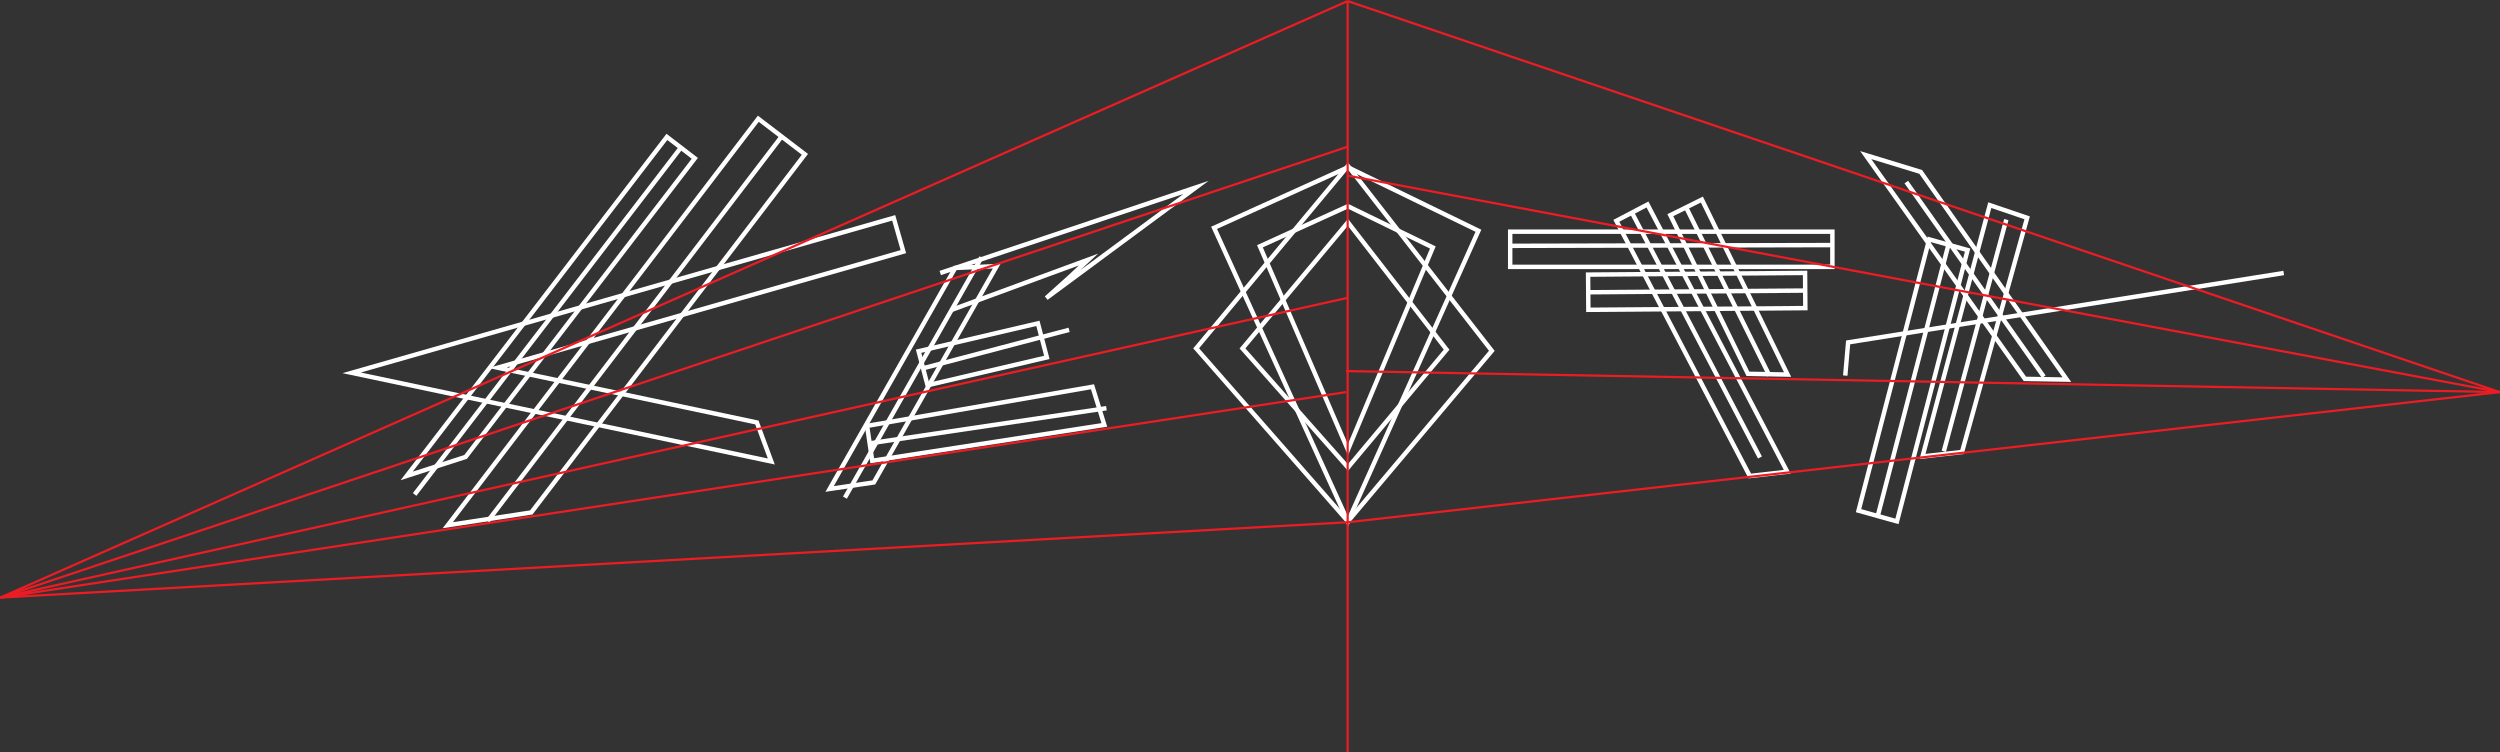 <svg xmlns="http://www.w3.org/2000/svg" viewBox="0 0 563.39 169.49"><rect x="0" y="0" width="563.39" height="169.49" fill="#333333" stroke="none"/><defs><style>.cls-1,.cls-2{fill:none;stroke-miterlimit:10;}.cls-1{stroke:#fff;}.cls-2{stroke:#ed1c24;stroke-width:0.5px;}</style></defs><title>tech-guides</title><g id="Layer_2" data-name="Layer 2"><g id="Layer_2-2" data-name="Layer 2"><line class="cls-1" x1="153.43" y1="33.27" x2="93.44" y2="111.43"/><polygon class="cls-1" points="104.93 102.97 91.65 107.25 150.29 30.85 156.58 35.68 104.93 102.97"/><line class="cls-1" x1="176.14" y1="30.77" x2="109.92" y2="117.44"/><polygon class="cls-1" points="119.73 115.48 100.91 118.36 170.89 26.76 181.39 34.78 119.73 115.48"/><polygon class="cls-1" points="173.82 104 79.25 84.02 201.4 49.09 203.58 56.71 112.14 82.86 170.57 95.21 173.82 104"/><polyline class="cls-1" points="211.89 61.52 269.53 42.23 235.79 67.17 240.69 62.77 245.3 58.49 214.45 69.83 214.45 69.83"/><line class="cls-1" x1="240.93" y1="74.33" x2="208.02" y2="82.99"/><polygon class="cls-1" points="209.03 86.82 207.01 79.15 233.9 72.87 235.91 80.54 209.03 86.82"/><line class="cls-1" x1="195.98" y1="99.91" x2="249.34" y2="91.99"/><polygon class="cls-1" points="196.56 103.83 195.4 95.98 246.2 87.16 248.87 95.76 196.56 103.83"/><line class="cls-1" x1="221.18" y1="58" x2="190.41" y2="112.15"/><polygon class="cls-1" points="196.92 108.72 186.96 110.19 215.26 60.39 224.62 59.96 196.92 108.72"/><line class="cls-1" x1="413.07" y1="55.23" x2="340.46" y2="55.4"/><rect class="cls-1" x="340.46" y="51.35" width="72.61" height="7.93" transform="matrix(1, 0, 0, 1, -0.13, 0.86)"/><line class="cls-1" x1="367.76" y1="47.92" x2="396.62" y2="103.1"/><polygon class="cls-1" points="394.33 107.27 364.25 49.76 371.27 46.08 402.77 106.31 394.33 107.27"/><line class="cls-1" x1="379.97" y1="46.73" x2="398.73" y2="84.61"/><polygon class="cls-1" points="393.9 84.24 376.42 48.49 383.53 44.97 402.84 84.41 393.9 84.24"/><line class="cls-1" x1="357.91" y1="65.86" x2="406.81" y2="65.48"/><rect class="cls-1" x="357.91" y="61.71" width="48.9" height="7.93" transform="translate(-0.5 2.99) rotate(-0.45)"/><line class="cls-1" x1="429.6" y1="41.03" x2="460.58" y2="84.89"/><polygon class="cls-1" points="456.32 85.38 420.45 34.95 432.84 38.74 465.78 85.55 456.32 85.38"/><polyline class="cls-1" points="415.84 84.64 416.49 77.16 514.65 61.52"/><line class="cls-1" x1="423.16" y1="116.29" x2="439.09" y2="55.15"/><polygon class="cls-1" points="427.49 117.5 418.83 115.08 434.76 53.94 443.41 56.36 427.49 117.5"/><line class="cls-1" x1="438.05" y1="101.7" x2="452.13" y2="49.49"/><polygon class="cls-1" points="442.15 101.86 433.25 102.87 448.41 46.23 456.83 49.09 442.15 101.86"/><path class="cls-1" d="M303.76,117.5l-34.2-39,34.2-41.1,32.43,41.66ZM280,78.52l23.77,26.83L326,78.8,303.76,50.1Z"/><path class="cls-1" d="M303.76,117.5,273.6,51.34,303.76,37.7,333.17,52Zm-19.83-62,19.83,45.86L322.9,55.77l-19.14-9.3Z"/><line class="cls-2" x1="303.7" y1="0.24" x2="303.7" y2="169.49"/><line class="cls-2" x1="303.7" y1="39.58" x2="563.31" y2="88.36"/><line class="cls-2" x1="303.7" y1="117.69" x2="563.31" y2="88.36"/><line class="cls-2" x1="303.7" y1="67.12" x2="0.1" y2="134.66"/><line class="cls-2" x1="303.33" y1="83.63" x2="563.31" y2="88.36"/><line class="cls-2" x1="303.33" y1="88.36" x2="0.1" y2="134.66"/><line class="cls-2" x1="303.7" y1="0.24" x2="0.1" y2="134.66"/><line class="cls-2" x1="303.7" y1="33.06" x2="0.1" y2="134.66"/><line class="cls-2" x1="303.7" y1="0.24" x2="563.31" y2="88.36"/><line class="cls-2" x1="303.7" y1="117.69" x2="0.1" y2="134.66"/></g></g></svg>